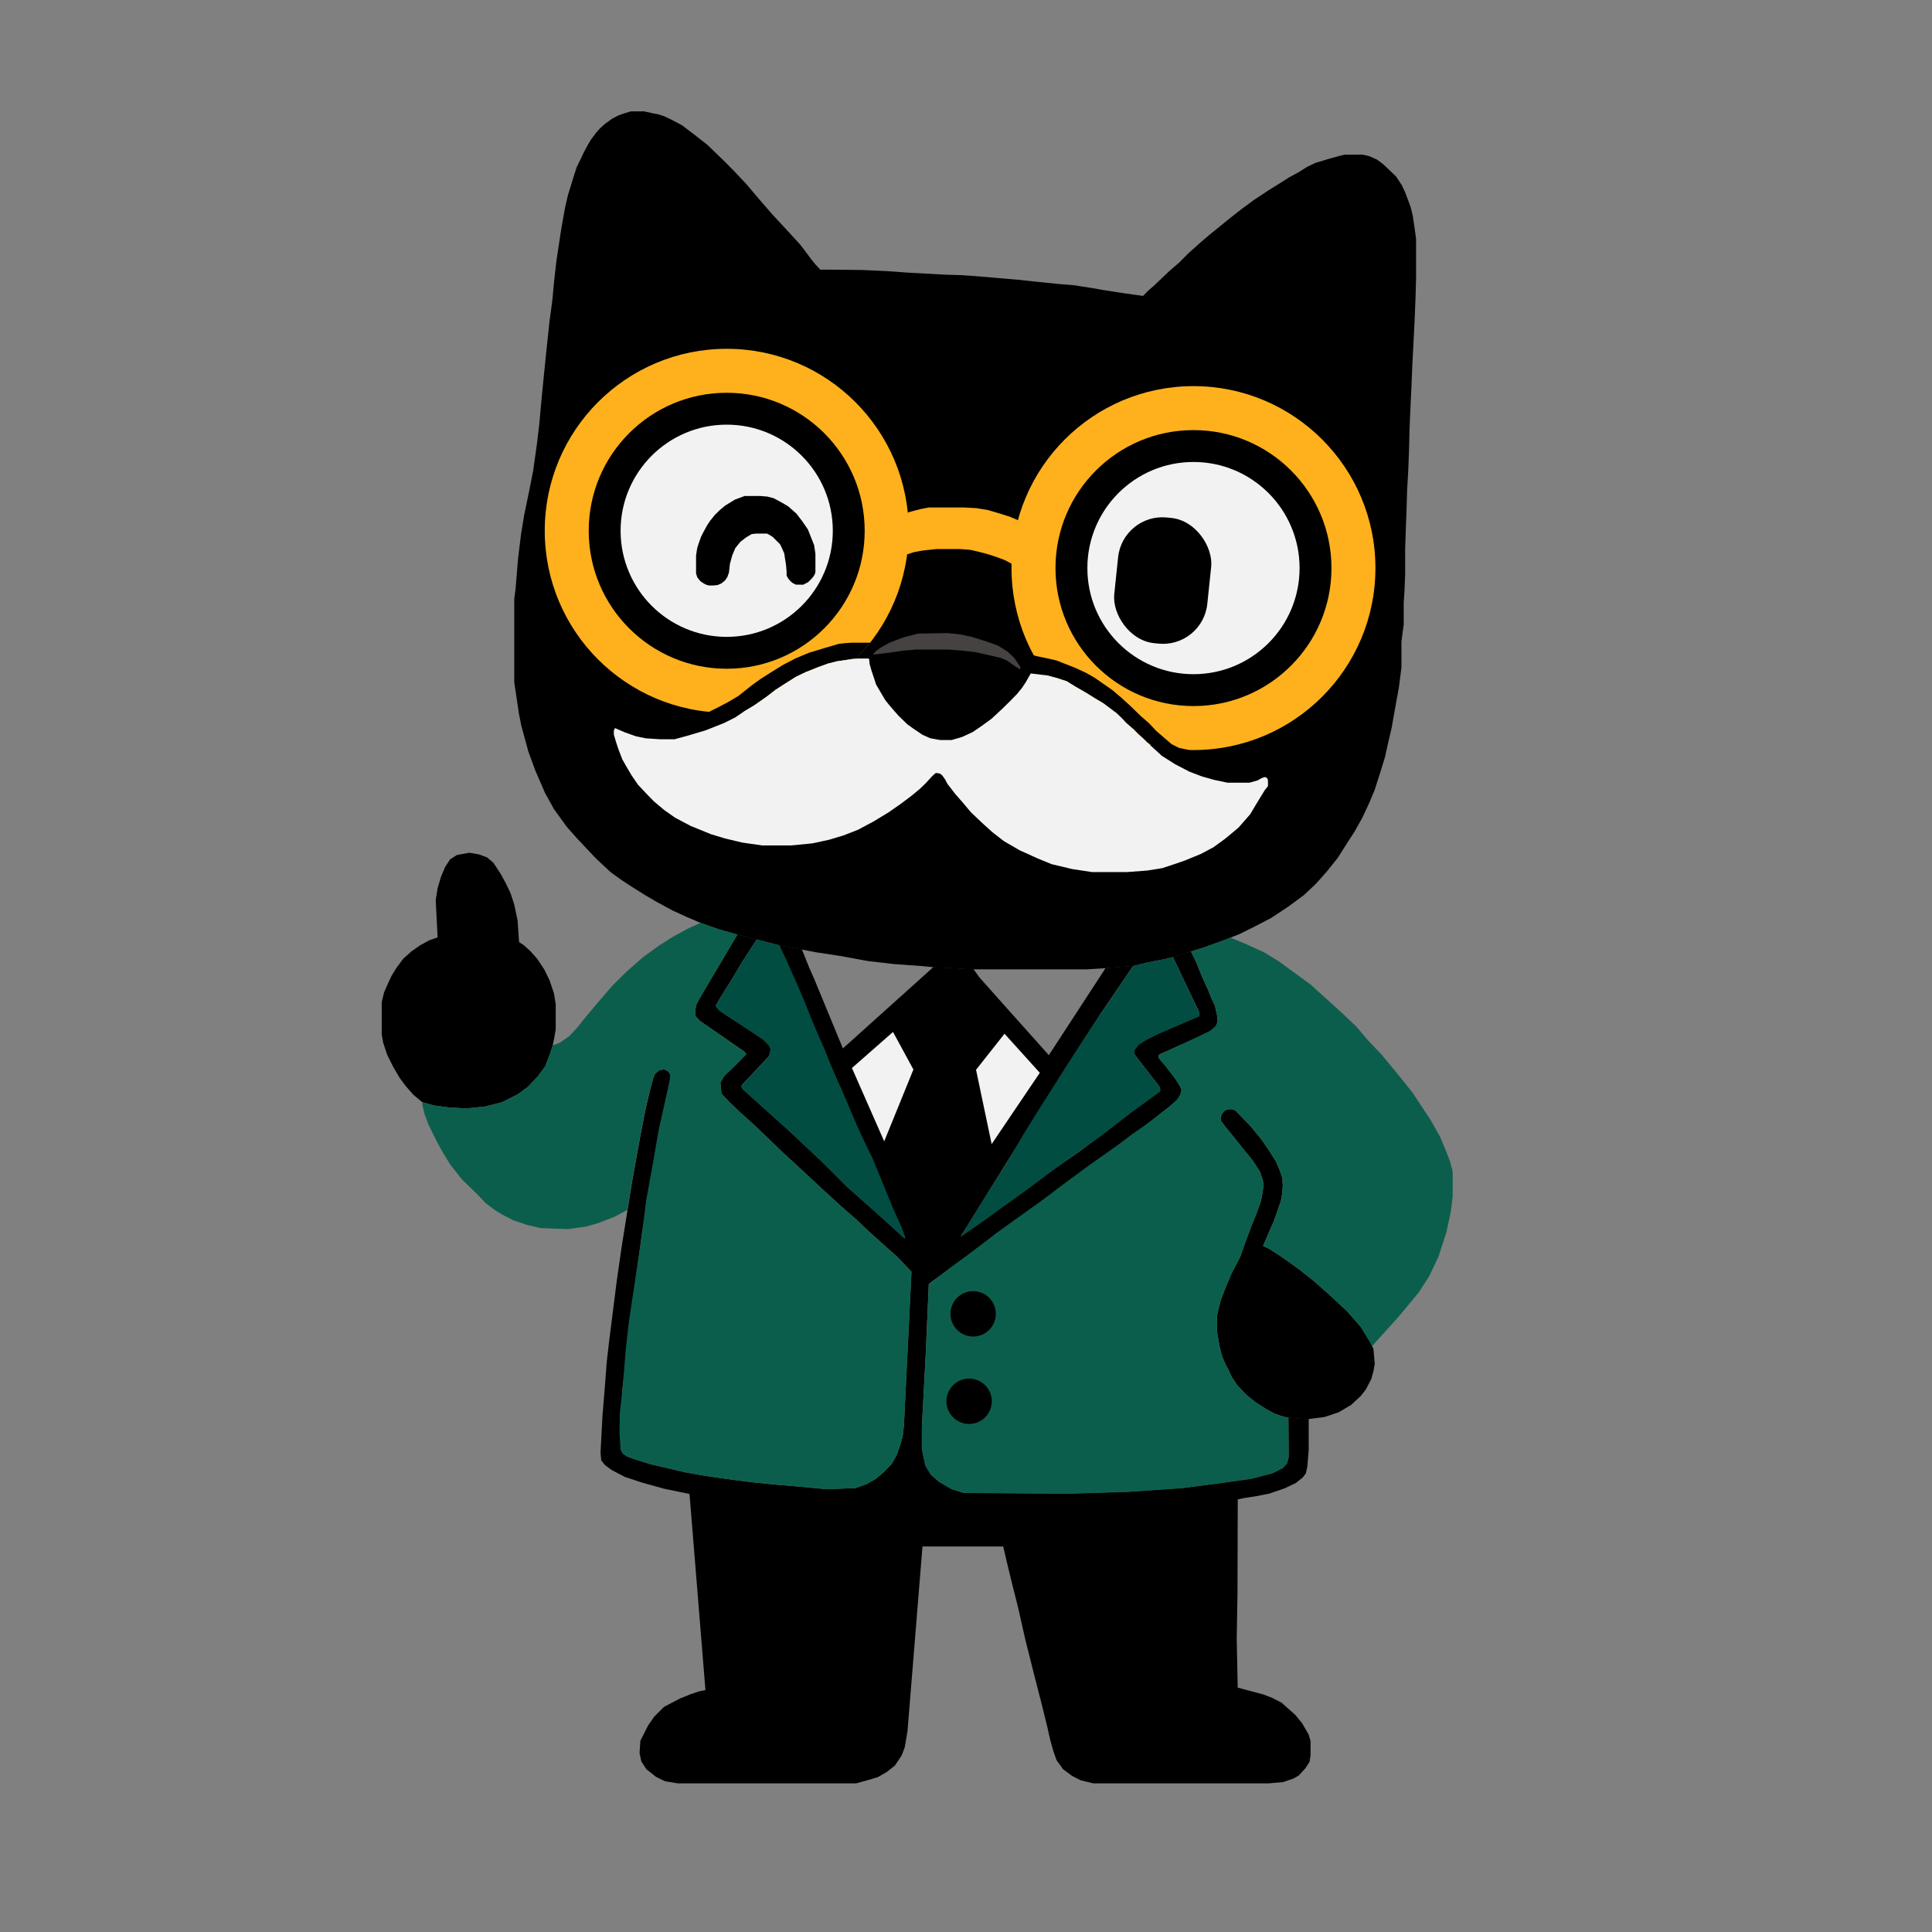 <?xml version="1.0" encoding="UTF-8"?>
<svg id="main" xmlns="http://www.w3.org/2000/svg" version="1.1" viewBox="0 0 500 500">
  <rect x="0" y="0" width="500" height="500" fill="#808080" stroke="none"/>
  <!-- Generator: Adobe Illustrator 29.8.1, SVG Export Plug-In . SVG Version: 2.1.1 Build 2)  -->
  <defs>
    <style>
      .st0 {
        fill: #454241;
      }

      .st1 {
        fill: #f2f2f2;
      }

      .st2 {
        fill: #0c5e4c;
      }

      .st3 {
        fill: #014d42;
      }

      .st4 {
        fill: #ffb11d;
      }
    </style>
  </defs>
  <polygon points="161.46 29.36 160.03 29.88 158.4 30.73 156.57 32.06 155.26 33.24 154.25 34.38 153.01 36.04 152.13 37.48 151.09 39.43 150.21 41.29 149.23 43.31 148.48 45.63 147.83 47.75 146.98 50.52 146.2 53.88 145.71 56.68 145.25 59.26 144.6 63.56 143.98 67.67 143.4 72.86 142.94 77.81 142.22 83.09 141.47 90.17 140.82 96.5 140.2 102.79 139.55 109.9 138.93 115.08 137.98 121.83 137 126.82 135.63 133.43 134.85 138.22 134.07 144.63 133.43 152.4 133.09 155 133.09 161.06 133.09 170.45 133.09 176.57 133.53 179.5 134.26 184.49 134.9 187.77 136.76 194.57 138.52 199.36 141.06 205.23 143.36 209.39 146.69 213.99 149.28 216.92 154.22 222.15 158.09 225.77 160.82 227.73 163.81 229.69 167.18 231.79 170.02 233.45 174.08 235.65 177.75 237.32 181.27 238.83 186.16 240.55 190.86 241.87 196.19 243.24 201.67 244.65 207.15 245.68 211.25 246.46 217.37 247.39 224.56 248.71 231.36 249.5 238.3 250 242.26 250.38 247.01 250.62 251.41 250.87 254.15 250.87 265.94 250.87 281.3 250.87 286.14 250.57 293.28 250 296.95 249.11 302.04 248.08 305.26 247.2 311.87 245.09 316.61 243.38 320.82 241.72 324.93 239.67 328.99 237.56 333.34 234.68 337.4 231.69 340.58 228.71 343.27 225.68 346.25 221.96 348.6 218.24 350.56 215.21 352.56 211.64 354.37 207.77 355.79 204.35 357.26 199.75 358.43 195.94 359.31 191.98 360.15 188.4 360.73 185.13 361.32 181.8 362.05 177.79 362.69 172.75 362.69 169.04 362.69 166.1 362.77 165.39 362.93 164.25 363.04 163.35 363.12 162.78 363.21 162.13 363.28 161.78 363.28 155.93 363.48 152.98 363.65 148.63 363.65 142.15 363.82 137.06 364.01 131.95 364.16 126.89 364.45 121.83 364.65 116.69 364.8 110.67 365.02 105.56 365.31 99.47 365.51 94.41 365.78 89.35 366.09 83.11 366.34 77.05 366.48 71.96 366.48 65.92 366.48 61.88 366.31 60.56 365.65 55.99 365.11 53.71 364.55 52.17 363.67 49.83 362.79 47.92 361.3 45.67 359.98 44.4 357.97 42.51 356.38 41.31 354.3 40.39 352.64 40.02 347.92 40.04 346.23 40.46 344.2 41.02 340.41 42.17 338.31 43.17 335.96 44.64 333.61 45.91 331.73 47.11 328.21 49.31 324.57 51.71 321.31 54.11 318.11 56.62 315.17 59.02 312.85 60.9 310.38 63.01 307.59 65.53 305.17 67.95 302.6 70.17 300.6 72.08 298.5 74.06 297.25 75.14 295.83 76.58 291.06 75.92 285.39 75.04 282.5 74.53 277.71 73.79 274.23 73.52 267.58 72.84 263.18 72.37 252.57 71.47 248.46 71.2 244.54 71.08 235.47 70.59 229.28 70.15 223.29 69.88 217.91 69.81 212.29 69.78 211.01 68.41 209.89 67.02 208.23 64.79 207 63.2 203.36 59.24 199.94 55.55 196.51 51.61 193.14 47.62 189.96 44.25 187.24 41.51 183.06 37.48 179.39 34.61 176.46 32.39 173.79 30.99 171.83 30.06 170.39 29.6 169.12 29.36 166.7 28.82 163.3 28.82 161.46 29.36"/>
  <circle class="st4" cx="188.07" cy="137.36" r="47.09"/>
  <circle cx="188.07" cy="137.36" r="35.71"/>
  <circle class="st1" cx="188.07" cy="137.36" r="27.46"/>
  <polygon points="184.35 151.54 185.69 151.42 186.67 151 187.63 150.24 188.24 149.34 188.65 148.19 188.9 145.96 189.48 143.79 190.29 141.86 191.59 140.24 193.08 139.09 194.55 138.21 195.72 138.09 197.53 138.09 198.48 138.09 199.02 138.36 200 138.97 200.86 139.84 201.86 140.83 202.3 141.71 202.96 143.23 203.2 144.81 203.42 146.16 203.57 147.9 203.57 149 204.01 149.75 204.6 150.44 205.23 150.95 205.99 151.3 207.88 151.32 209.15 150.66 209.86 149.95 210.44 149.31 210.83 148.68 211.03 148.04 211.03 146.97 211.03 145.06 211.03 143.3 210.69 141.07 209.88 139.02 209.07 136.99 207.63 134.91 206.14 132.95 203.96 131.02 202.37 130.09 200.22 128.94 198.51 128.5 196.7 128.36 192.71 128.36 190.17 129.31 187.67 130.85 186.28 132 185.01 133.25 183.79 134.76 183 135.96 182.07 137.65 181.44 138.9 180.85 140.53 180.44 141.83 180.14 143.76 180.14 148.43 180.48 149.46 181.27 150.42 182.17 151.03 182.93 151.39 183.69 151.54 184.35 151.54"/>
  <circle class="st4" cx="308.87" cy="147.02" r="47.09"/>
  <circle cx="308.87" cy="147.02" r="35.71"/>
  <circle class="st1" cx="308.87" cy="147.02" r="27.46"/>
  <rect x="288.8" y="133.9" width="24.21" height="32.69" rx="11.54" ry="11.54" transform="translate(17.23 -30.43) rotate(5.96)"/>
  <polygon class="st4" points="234.77 143.48 236.43 142.91 238.79 142.48 242.38 142.09 245.45 142.09 248.4 142.09 251.1 142.3 253.26 142.79 255.86 143.48 257.74 144.1 260.1 144.98 261.79 145.89 263.44 134.62 261.26 133.7 258.28 132.77 255.67 132 252.7 131.51 249.44 131.33 240.38 131.33 238.04 131.79 236.01 132.33 234.85 132.65 234.77 143.48"/>
  <polygon points="192.33 184.26 195.2 182.54 198.45 180.27 200.72 178.51 203.73 176.58 206.03 175.13 208.55 173.93 211.73 172.66 214.35 171.71 216.72 171.12 218.92 170.8 220.48 170.56 221.55 170.48 225.2 166.33 220.53 166.33 218.6 166.45 216.99 166.65 213.66 167.63 209.4 168.92 205.98 170.34 202.63 172.08 199.33 174.13 196.86 175.7 194.56 177.36 191.04 180.15 188.4 181.71 186.02 182.96 183.04 184.45 187.42 186.55 192.33 184.26"/>
  <polyline points="221.55 170.48 221.13 170.89 222.09 170.89 225.94 166.33 225.2 166.33"/>
  <polygon points="307.64 194.09 305.11 193.55 303.2 192.58 301.54 191.15 299.19 189.11 297.32 187.12 295.23 185.31 292.46 182.62 290.03 180.42 287.89 178.6 285.66 177.05 283.25 175.37 281 174.1 278.32 172.86 273.42 170.93 270.92 170.36 268.7 169.9 267.32 169.58 269.14 174.48 270.99 174.8 273.45 175.46 276.07 176.31 278.42 177.76 281.01 179.25 283.46 180.78 285.56 182.02 287.08 183.16 288.94 184.56 290.19 185.75 291.5 187.14 293.44 188.82 294.59 189.99 295.87 191.13 296.94 192.18 297.95 192.84 298.72 193.45 307.64 194.57 307.64 194.09"/>
  <polygon class="st1" points="159.16 188.43 161.66 189.51 164.54 190.54 167.14 191.08 170.9 191.32 174.57 191.32 177.8 190.44 182.59 189.02 187.29 187.16 190.22 185.7 192.66 184.06 195.2 182.54 198.45 180.27 200.72 178.51 203.73 176.58 206.03 175.13 208.55 173.93 211.73 172.66 214.35 171.71 216.72 171.12 218.92 170.8 220.48 170.56 221.96 170.43 223.07 170.43 224.61 170.43 224.92 170.49 225.05 171.8 225.52 173.48 226.02 174.99 226.73 177.15 227.85 179.06 229.11 181.2 230.1 182.43 231.34 183.88 232.54 185.23 234.82 187.45 236.45 188.62 238.67 190.12 240.69 191.04 242.19 191.32 243.37 191.52 246.28 191.52 249 190.72 251.74 189.45 254.04 187.88 256.54 186.07 259.23 183.58 261.18 181.67 263.19 179.62 264.51 178 265.54 176.44 266.22 175.22 266.76 174.29 270.99 174.8 272.12 175.1 273.45 175.46 276.07 176.31 278.42 177.76 281.01 179.25 283.46 180.78 285.56 182.02 287.08 183.16 288.94 184.56 290.19 185.75 291.5 187.14 293.44 188.82 294.59 189.99 295.87 191.13 296.94 192.18 300.7 195.61 304.08 197.76 307.85 199.72 311.07 200.94 314.16 201.82 317.68 202.56 323.35 202.56 325.45 201.97 326.58 201.34 327.41 201.09 327.95 201.38 328.15 201.92 328.15 202.56 328.15 203.44 327.31 204.51 325.36 207.69 323.55 210.73 320.51 214.2 317.04 217.09 314.01 219.29 310.78 221 306.62 222.71 303.93 223.64 300.8 224.67 296.89 225.3 291.66 225.69 282.61 225.69 277.47 224.91 272.14 223.64 268.57 222.17 263.92 220.07 259.86 217.72 256.83 215.37 254.34 213.12 251.25 210.19 249.15 207.69 247.15 205.4 245.19 202.85 244.6 201.73 244.16 201.09 243.65 200.46 243.09 200.16 242.35 200.06 242.01 200.16 241.08 201.04 239.66 202.61 238.1 204.12 236.04 205.84 233.11 208.04 229.88 210.29 226.01 212.63 222.05 214.74 218.29 216.21 214.57 217.33 210.26 218.26 204.69 218.8 197.25 218.8 192.12 218.06 187.62 216.99 184.05 215.91 178.76 213.76 174.7 211.61 171.92 209.65 169.18 207.35 167.47 205.59 165.12 203.1 163.45 200.65 162.09 198.35 161.06 196.54 160.03 193.85 159.4 191.94 158.86 190.09 158.86 189.06 159.16 188.43"/>
  <polygon class="st0" points="225.94 169.41 229.6 168.99 233.94 168.37 237 168.11 241.24 168.11 245.42 168.11 248.97 168.37 252.36 168.76 256.01 169.58 259.05 170.29 260.48 170.89 261.79 171.79 262.96 172.61 263.78 173.08 264.04 173.29 264.04 172.54 262.5 170.29 260.74 168.61 258.23 167.06 255.23 165.99 251.58 164.85 248.38 164.16 245.19 163.84 237.66 163.97 234.26 164.81 231.98 165.63 230.22 166.33 227.91 167.59 226.63 168.56 225.94 169.41"/>
  <polygon points="109.29 285.25 112.28 286.09 115.9 286.57 120.49 286.87 125.53 286.38 129.93 285.25 133.99 283.2 136.59 281.29 139.13 278.65 141.09 275.96 142.31 272.83 143.04 270.53 143.48 268.43 143.82 266.28 143.82 259.87 143.38 257.13 142.21 253.66 140.84 250.87 138.98 248.08 137.27 246.17 135.56 244.61 134.34 243.82 133.94 238.15 133.09 234.09 132.09 231.06 130.91 228.61 129.59 226.17 127.68 223.28 126.07 221.91 124.01 221.13 121.42 220.69 118.24 221.28 116.48 222.4 115.21 224.36 114.13 226.9 113.25 229.88 112.76 232.92 113.25 242.6 111.1 243.34 108.7 244.66 106.41 246.27 104.35 248.13 102.61 250.46 101.27 252.65 100.39 254.57 99.41 256.79 98.79 259.36 98.79 262.48 98.79 267.76 99.18 269.91 100.23 273.04 101.66 275.91 103.36 278.85 105.05 281.13 107.07 283.41 109.29 285.25"/>
  <polygon points="338.69 367.25 342.74 366.73 346.45 365.49 349.65 363.6 352.19 361.25 353.5 359.55 354.87 356.94 355.45 354.86 355.78 352.97 355.45 349.12 354.48 347.03 352.19 343.44 348.61 339.34 343.91 334.97 340 331.51 336.28 328.57 332.76 326.03 330.48 324.47 328.52 323.23 326.89 322.44 328.31 319.1 329.63 316.12 330.51 313.62 331.49 310.79 331.83 308.93 331.98 306.78 331.88 304.87 331.19 302.86 330.22 300.61 328.16 297.34 326.2 294.55 323.42 291.22 320.43 288.14 319.65 287.36 318.82 287.06 317.94 287.06 317.01 287.36 316.32 288.14 315.93 289.12 315.93 290 316.91 291.32 318.82 293.67 321.36 296.85 324.15 300.27 326.06 303.21 326.74 305.16 327.04 306.53 326.74 308.73 326.35 310.79 325.28 313.82 323.81 317.44 322.24 321.65 321.02 325.12 319.99 327.16 318.77 329.47 317.5 332.46 316.81 334.17 315.93 336.51 315.44 338.42 314.95 340.57 314.95 344.54 315.64 348.55 316.28 351.04 317.2 353.15 317.99 354.61 318.72 356.28 320.19 358.48 322.54 360.97 324.84 362.83 327.72 364.69 329.87 365.86 332.22 366.65 333.44 366.89 335.6 367.09 337.49 367.25 338.69 367.25"/>
  <path d="M169.44,278.01l1.24-1.08,1.21-.16,1.04.26.78.98-.26,2.84-1.21,5.64-1.04,4.5-1.11,5.61-1.11,6.1-.95,5.35-.85,5.12-.95,5.48-.59,4.3-.62,4.76-.59,4.43-.65,4.14-.62,4.96-.52,5.02-.55,4.76-1.09,9.24v5.28l-.39,9.49.49,1.05,1.09.82,2.27.82,3.96,1.22,4.6,1.08,4.16.98,5.23.93,5.67.83,6.46.83,6.31.64,6.41.54,6.91.65,7.24-.33,2.8-.98,2.41-1.37,2.02-1.7,2.15-2.22,1.3-2.35.72-2.02.78-2.67.33-2.74,1.96-39.91-3.65-3.85-4.63-4.11-2.8-2.54-3.59-3.39-3.46-3-5.35-4.89-4.96-4.63-4.96-4.57-3.52-3.39-3.46-3.33-4.17-3.72-2.48-2.41-2.15-2.28-.26-2.87.98-1.7,2.67-2.54,3.07-3.13-.53-.63-11.55-7.99-1.17-1.3.07-1.57.26-1.37.78-1.5,1.17-1.96,8.65-14.62,5,1.28-3.68,5.7-2.87,4.76-2.8,4.5-1.3,2.22.98,1.24,2.15,1.43,3.52,2.28,3.26,2.15,2.41,1.63,1.5,1.5.46.85-.13.78-.33,1.17-6.91,7.37-.26.44.37.71.83.76,11.05,9.93,8.61,8.09,6.65,6.65,7.17,6.33,7.7,6.97-32.57-75.97,5.48,1.03.41.08,1.9,4.76,1.26,2.84,7.44,18.02,23.43-21.07,5.42.31,4.4.24h.54l1.57,2.17,2.4,2.69,2.35,2.64,13.19,14.76,14.69-22.55,7.14-.57-8.23,12.07-5.48,8.46-4.45,6.9-26.51,42.65,5.77-4.01,5.09-3.72,6.46-4.6,6.26-4.7,6.85-4.79,7.04-5.18,6.55-5.09,7.53-5.48.15-.48-.29-.86-6.38-8.22-.05-1.15,1.08-1.42,1.91-1.22,2.98-1.52,10.74-4.6.15-.5-.24-.99-.7-1.32-5.97-12.57,1.74-.47,2.94-.94,1.38,2.82,1.37,3.42,1.66,3.67.98,2.45.83,1.66.29,1.42.2.79.15.83v1.04l-.1.72-.24.65-.78.65-1.76,1.17-11.93,5.29-.51.43.17.61.56.71,1.15,1.32,2.54,3.33,1.14,1.79.44.93-.02.82-.2,1.17-.52.65s-.98.75-1.04.77-.98.8-.98.8l-7.35,5.84-14.18,10.37-9.29,6.75-8.32,6.16-12.03,8.71-11.45,8.32-.75,17.25-1.04,19.86v5.61l.91,4.3,1.43,2.35,2.09,1.83,3.26,1.9,3.13.96,26.71.21,15.85-.49,14.02-.96,9.98-1.3,7.83-1.11,5.54-1.43,2.67-1.37,1.11-1.24.39-1.57-.06-10.24,2.15.2,1.89.16h1.21v8.06l-.36,4.37-.39,1.7-.78,1.04-1.79,1.43-2.84,1.37-4.04,1.39-3.59.7-2.61.39-1.96.39-.07,24.72-.2,11.22.26,12.78,2.87.78,3.72.98,2.35.91,2.41,1.24,3.55,3.16,1.76,2.15,1.7,2.93.49,1.66v3.72l-.26,1.7-1.11,1.7-1.7,1.83-1.37.78-2.67.91-3.65.33h-45.46l-3.26-.78-2.28-1.17-2.28-1.7-1.7-2.35-.82-2.33-.82-2.95s-.62-2.67-.62-2.77-1.52-6.2-1.52-6.2l-2.15-8.41-2.15-8.56-1.87-8.28-1.61-6.41-1.12-4.6-1.12-4.79h-20.89l-3.88,47.82-.72,4.19-.78,2.05-1.76,2.64-2.1,1.66-2.3,1.32-2.4.73-3.23.89h-46.17l-3.29-.53-2.32-1.14-2.51-1.99-1.3-2.02-.46-2.15.2-3.16,2.02-4.01,1.57-2.25,2.54-2.54,4.11-2.15,2.74-1.12,2.35-.78,1.52-.29-4.12-50.76-6.63-1.37-5.55-1.54-4.52-1.49-3.35-1.74-1.81-1.3-1-1.27-.17-2.05.51-9.58.59-7.09.49-6.6.64-5.53,1.96-15.51,1.22-8.51,1.47-9.24,1.27-7.87,1.08-6.02,1.32-7.24,1.22-6.16,1.08-4.55.78-2.89.43-1.11Z"/>
  <polygon class="st1" points="259.97 267.53 252.6 276.86 256.64 296.09 269.1 277.64 259.97 267.53"/>
  <polygon class="st1" points="220.48 276.4 228.83 295.38 236.39 276.79 231.11 267.07 220.48 276.4"/>
  <polygon class="st3" points="248.61 320.08 254.38 316.07 265.93 307.76 272.19 303.06 286.08 293.08 292.63 288 300.17 282.52 300.31 282.04 300.02 281.18 293.64 272.96 293.59 271.81 294.66 270.4 296.57 269.17 299.55 267.66 310.29 263.06 310.44 262.56 310.19 261.57 309.49 260.25 303.53 247.67 302.04 248.08 296.95 249.11 293.28 250 285.05 262.07 283.1 264.99 281.58 267.29 278.45 272.08 276.64 274.94 273.34 280.1 268.57 287.59 265.68 292.24 260.3 301.33 256.32 307.54 248.61 320.08"/>
  <polygon class="st3" points="234.24 320.62 226.54 313.65 219.37 307.32 212.72 300.66 204.11 292.58 193.05 282.65 192.22 281.89 191.86 281.18 192.12 280.74 199.03 273.37 199.49 271.42 199.03 270.57 197.53 269.07 191.86 265.29 186.18 261.57 185.2 260.33 186.51 258.11 192.18 248.85 195.86 243.15 201.67 244.65 203.6 248.57 204.89 251.6 206.43 254.98 208.32 259.46 209.91 263.47 211.84 268.04 213.48 271.73 214.8 275.18 216.02 278.14 217.66 281.59 218.88 284.47 220.18 287.51 221.23 289.98 222.06 291.91 224.31 296.7 225.78 299.69 229.81 309.49 231.28 313.06 233.31 317.56 234.24 320.03 234.24 320.62"/>
  <polygon class="st2" points="109.29 285.25 112.28 286.09 115.9 286.57 120.49 286.87 125.53 286.38 129.93 285.25 133.99 283.2 136.59 281.29 139.13 278.65 141.09 275.96 142.31 272.83 143.04 270.53 144.87 269.87 147.34 268.14 149.47 265.86 150.98 263.93 154.07 260.21 158.63 254.92 162.35 251.27 166.53 247.62 170.7 244.62 174.09 242.47 178.07 240.31 181.27 238.83 186.16 240.55 190.86 241.87 182.2 256.48 180.25 259.94 179.99 261.31 179.92 262.87 181.09 264.18 192.64 272.17 193.18 272.8 190.11 275.93 187.44 278.47 186.46 280.17 186.72 283.04 188.87 285.32 195.53 291.45 198.98 294.78 202.5 298.17 207.46 302.73 212.42 307.36 217.76 312.25 221.22 315.25 224.81 318.65 227.61 321.19 232.24 325.3 235.9 329.15 233.94 369.06 233.61 371.8 232.83 374.47 232.11 376.49 230.81 378.84 228.66 381.06 226.63 382.75 224.22 384.12 221.42 385.1 214.18 385.43 207.26 384.78 200.86 384.24 194.55 383.6 188.09 382.77 182.42 381.94 177.18 381.01 173.03 380.03 168.43 378.96 164.47 377.73 162.2 376.91 161.11 376.09 160.62 375.04 160.33 371.21 160.39 365.92 161.01 360.27 161.5 354.9 161.89 349.75 162.74 342.18 164.37 331.29 165.97 320.62 167.24 310.62 169 300.9 170.44 292.55 172.59 282.9 173.31 279.57 173.44 278.21 172.92 277.36 171.88 276.78 170.68 276.94 169.44 278.01 169.01 279.12 168.22 282.01 167.15 286.56 165.93 292.72 164.6 299.96 163.53 305.98 162.37 313.15 158.9 314.96 154.84 316.53 151.59 317.46 146.94 318.09 139.97 317.84 136.57 317.06 132.79 315.79 129.89 314.29 127.97 313.11 125.62 311.29 123.76 309.33 119.49 305.16 116.49 301.34 114.79 298.57 113.29 295.9 110.89 291.07 109.89 288.4 109.29 285.88 109.29 285.25"/>
  <polygon class="st2" points="318.47 242.65 322.56 244.37 327.12 246.45 330.97 248.8 335.47 252.09 339.18 254.8 347.4 262.24 351.02 265.67 354.08 269.29 357.57 272.94 362.43 278.84 365.61 282.85 370.35 290.03 372.67 294.17 374.14 297.66 375.23 300.48 375.95 303.15 375.95 309.67 375.49 313.46 374.32 318.93 372.29 325.19 369.88 330.28 367.14 334.52 362.06 340.65 355.1 348.36 352.19 343.44 348.61 339.34 343.91 334.97 340 331.51 336.28 328.57 332.76 326.03 330.48 324.47 328.52 323.23 326.89 322.44 328.31 319.1 329.63 316.12 330.51 313.62 331.49 310.79 331.83 308.93 331.98 306.78 331.88 304.87 331.19 302.86 330.22 300.61 328.16 297.34 326.2 294.55 323.42 291.22 320.43 288.14 319.65 287.36 318.82 287.06 317.94 287.06 317.01 287.36 316.32 288.14 315.93 289.12 315.93 290 316.91 291.32 318.82 293.67 321.36 296.85 324.15 300.27 326.06 303.21 326.74 305.16 327.04 306.53 326.74 308.73 326.35 310.79 325.28 313.82 323.81 317.44 322.24 321.65 321.02 325.12 319.99 327.16 318.77 329.47 317.5 332.46 316.81 334.17 315.93 336.51 315.44 338.42 314.95 340.57 314.95 344.54 315.64 348.55 316.28 351.04 317.2 353.15 317.99 354.61 318.72 356.28 320.19 358.48 322.54 360.97 324.84 362.83 327.72 364.69 329.87 365.86 332.22 366.65 333.44 366.89 333.51 377.13 333.12 378.7 332.01 379.94 329.33 381.31 323.79 382.74 315.96 383.85 305.99 385.15 291.96 386.12 276.12 386.6 249.41 386.39 246.28 385.43 243.02 383.52 240.93 381.7 239.5 379.35 238.58 375.04 238.58 369.44 239.63 349.58 240.38 332.33 241.78 331.35 243.97 329.56 246.15 327.9 249.71 325.32 252.48 323.23 255.45 320.98 257.72 319.22 261.97 316.16 265.26 313.81 268.62 311.4 271.62 309.21 274.46 307.03 281.89 301.55 286.46 298.32 289.62 296.09 292.95 293.56 296.47 291.11 302.4 286.56 304.48 284.69 304.97 284.02 305.45 283.14 305.75 282.08 305.66 281.8 305.31 281.05 304.17 279.26 301.62 275.93 300.48 274.61 299.91 273.9 299.74 273.29 300.25 272.86 301.94 272.02 305.36 270.45 308.56 268.99 313.2 266.76 314.57 265.59 315.06 264.49 315.07 263.48 315.07 263.33 314.43 260.29 313.6 258.62 312.62 256.18 310.96 252.51 309.59 249.09 308.21 246.26 311.87 245.09 316.61 243.38 318.47 242.65"/>
  <circle cx="250.81" cy="362.65" r="5.87"/>
  <circle cx="251.85" cy="340.02" r="5.87"/>
</svg>